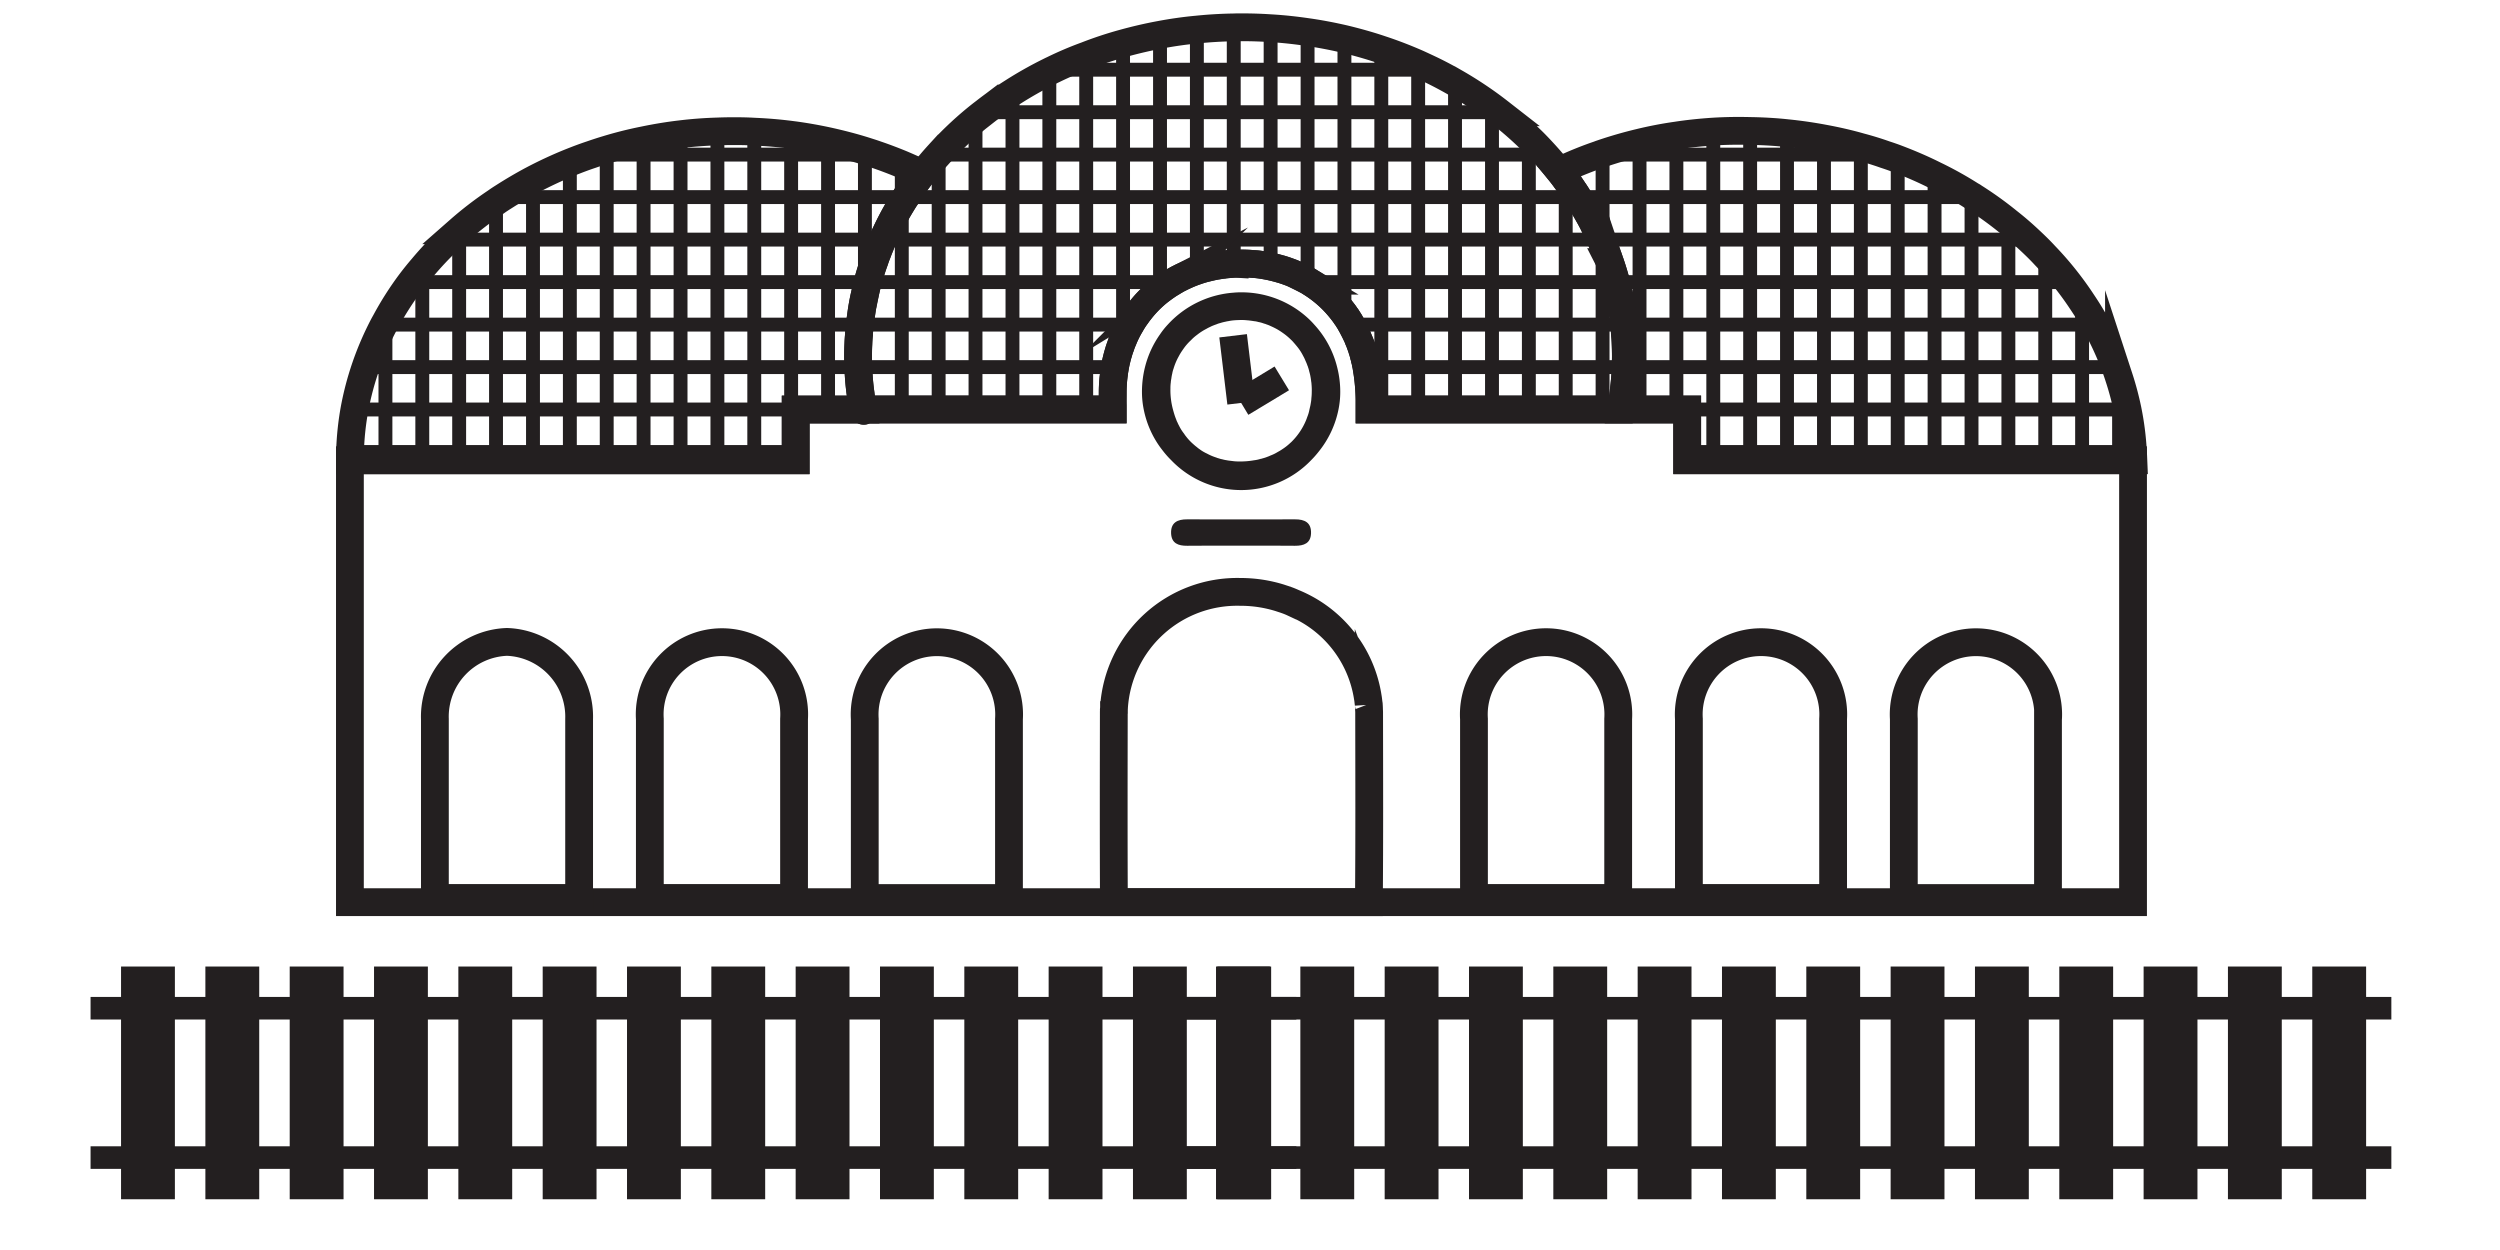 <svg xmlns="http://www.w3.org/2000/svg" viewBox="0 0 179.932 89.966">
  <rect x="0" y="0" width="179.932" height="89.966" fill="#808080" stroke="none"/>
  <defs>
    <style>
      .a {
        fill: #fff;
      }

      .b {
        fill: #231f20;
      }

      .c, .d {
        fill: none;
      }

      .c, .d, .e {
        stroke: #231f20;
        stroke-miterlimit: 10;
      }

      .c {
        stroke-width: 2px;
      }

      .e {
        fill: #fff200;
      }
    </style>
  </defs>
  <title>stazioneinternazionale</title>
  <g>
    <g>
      <rect class="a" x="89.966" width="89.966" height="89.966"/>
      <rect class="a" width="89.966" height="89.966"/>
    </g>
    <g>
      <g>
        <g>
          <rect class="b" x="105.728" y="69.564" width="3.875" height="16.75"/>
          <rect class="b" x="99.659" y="69.564" width="3.875" height="16.75"/>
          <rect class="b" x="93.59" y="69.564" width="3.875" height="16.75"/>
          <rect class="b" x="87.52" y="69.564" width="3.875" height="16.75"/>
          <rect class="b" x="111.797" y="69.564" width="3.875" height="16.75"/>
          <rect class="b" x="117.867" y="69.564" width="3.875" height="16.75"/>
          <rect class="b" x="123.936" y="69.564" width="3.875" height="16.75"/>
          <rect class="b" x="130.005" y="69.564" width="3.875" height="16.75"/>
          <rect class="b" x="136.074" y="69.564" width="3.875" height="16.75"/>
          <rect class="b" x="142.144" y="69.564" width="3.875" height="16.75"/>
          <rect class="b" x="148.213" y="69.564" width="3.875" height="16.75"/>
          <rect class="b" x="154.282" y="69.564" width="3.875" height="16.75"/>
          <rect class="b" x="160.351" y="69.564" width="3.875" height="16.75"/>
          <rect class="b" x="166.421" y="69.564" width="3.875" height="16.75"/>
          <g>
            <rect class="b" x="85.327" y="82.502" width="86.785" height="1.625"/>
            <rect class="b" x="85.327" y="71.752" width="86.785" height="1.625"/>
          </g>
        </g>
        <g>
          <rect class="b" x="26.92" y="69.564" width="3.875" height="16.75"/>
          <rect class="b" x="20.851" y="69.564" width="3.875" height="16.75"/>
          <rect class="b" x="14.782" y="69.564" width="3.875" height="16.75"/>
          <rect class="b" x="8.712" y="69.564" width="3.875" height="16.75"/>
          <rect class="b" x="32.989" y="69.564" width="3.875" height="16.75"/>
          <rect class="b" x="39.059" y="69.564" width="3.875" height="16.75"/>
          <rect class="b" x="45.128" y="69.564" width="3.875" height="16.75"/>
          <rect class="b" x="51.197" y="69.564" width="3.875" height="16.75"/>
          <rect class="b" x="57.266" y="69.564" width="3.875" height="16.75"/>
          <rect class="b" x="63.336" y="69.564" width="3.875" height="16.75"/>
          <rect class="b" x="69.405" y="69.564" width="3.875" height="16.75"/>
          <rect class="b" x="75.474" y="69.564" width="3.875" height="16.75"/>
          <rect class="b" x="81.543" y="69.564" width="3.875" height="16.75"/>
          <rect class="b" x="87.613" y="69.564" width="3.875" height="16.75"/>
          <g>
            <rect class="b" x="6.518" y="82.502" width="86.785" height="1.625"/>
            <rect class="b" x="6.518" y="71.752" width="86.785" height="1.625"/>
          </g>
        </g>
      </g>
      <g>
        <path class="b" d="M96.237,26.421a7.008,7.008,0,0,0-1.646-3.058,5.831,5.831,0,0,0-.481-.489,7.071,7.071,0,0,0-4.825-1.834c-.165,0-.331.008-.488.023a7.113,7.113,0,0,0-4.75,2.3,5.6,5.6,0,0,0-.557.7,7.044,7.044,0,0,0-1.082,2.359,7.378,7.378,0,0,0-.218,1.789,6.4,6.4,0,0,0,.128,1.263,6.973,6.973,0,0,0,1.172,2.7c.091.121.181.241.271.354a6.541,6.541,0,0,0,.534.593,6.972,6.972,0,0,0,10.071,0,6.768,6.768,0,0,0,.526-.593,7.024,7.024,0,0,0,1.443-3.059,6.328,6.328,0,0,0,.127-1.248A7.163,7.163,0,0,0,96.237,26.421ZM94.411,28.2a3.874,3.874,0,0,1-.023.421c-.007.06-.007.127-.015.187-.015.128-.038.248-.06.369l-.068.293a2.532,2.532,0,0,1-.135.481v.007a.007.007,0,0,1-.007.008c-.038.113-.076.218-.121.323a4.71,4.71,0,0,1-.954,1.436,1.927,1.927,0,0,1-.173.165,3.906,3.906,0,0,1-.556.436,2.965,2.965,0,0,1-.331.2,2.737,2.737,0,0,1-.518.255,2.247,2.247,0,0,1-.241.1,2.3,2.3,0,0,1-.323.105.8.8,0,0,1-.188.045v.008c-.007.007-.007.007-.015,0a2.344,2.344,0,0,1-.331.075.173.173,0,0,1-.06.007,5.614,5.614,0,0,1-1.135.091,3.128,3.128,0,0,1-.458-.03l-.188-.023c-.083-.007-.165-.023-.248-.038a2.167,2.167,0,0,1-.3-.067c-.007.007-.007.007-.015,0-.052-.015-.112-.023-.173-.045-.015,0-.022-.008-.037-.015a.073.073,0,0,1-.053-.015.51.51,0,0,1-.135-.045,3.747,3.747,0,0,1-.692-.294,1.58,1.58,0,0,1-.195-.1c-.007,0-.007,0-.015-.007a2.71,2.71,0,0,1-.308-.2,1.615,1.615,0,0,1-.195-.15c-.1-.075-.188-.15-.279-.233a3.754,3.754,0,0,1-.5-.534,1.745,1.745,0,0,1-.143-.2,3.032,3.032,0,0,1-.361-.571,2.776,2.776,0,0,1-.127-.263.673.673,0,0,1-.068-.158c-.045-.113-.09-.226-.128-.346s-.083-.27-.12-.413a5.347,5.347,0,0,1-.18-1.5,3.171,3.171,0,0,1,.03-.466.3.3,0,0,1,.007-.075,1.749,1.749,0,0,1,.03-.188,2.884,2.884,0,0,1,.068-.368v-.008a2.226,2.226,0,0,1,.09-.33c.015-.045.023-.083.038-.121a4.321,4.321,0,0,1,.338-.766,3.772,3.772,0,0,1,.225-.376c.038-.053.075-.113.12-.173a3.67,3.67,0,0,1,.5-.578l.113-.113a3.174,3.174,0,0,1,.354-.3,4.021,4.021,0,0,1,.676-.436,2.341,2.341,0,0,1,.263-.135,1.875,1.875,0,0,1,.218-.1c.075-.03.15-.06.225-.082h.008l.007-.008a1.656,1.656,0,0,1,.271-.09,3.286,3.286,0,0,1,.391-.1,1.523,1.523,0,0,1,.188-.037H88.4a3.625,3.625,0,0,1,.4-.06c.2-.015.39-.023.593-.023a3.3,3.3,0,0,1,.384.023.391.391,0,0,1,.09.007c.128.015.255.03.383.053a1.543,1.543,0,0,1,.316.06,2.193,2.193,0,0,1,.3.075l.128.045a.653.653,0,0,1,.158.053,2.121,2.121,0,0,1,.3.12c.157.068.308.143.458.225a4.935,4.935,0,0,1,.421.271,4.394,4.394,0,0,1,.616.518.36.36,0,0,1,.075.076.372.372,0,0,1,.075.082c.091.1.173.2.256.3a3.621,3.621,0,0,1,.443.684,2.51,2.51,0,0,1,.158.331,3.494,3.494,0,0,1,.158.39.1.1,0,0,1,.023.06.031.031,0,0,1,.007.023,2.05,2.05,0,0,1,.09.316,2.967,2.967,0,0,1,.09.383c.023.12.038.24.053.368a.554.554,0,0,1,.015.12c.015.158.023.316.023.474Z"/>
        <path class="b" d="M94.358,38.386c-.023.714-.511.9-1.157.895-1.293-.015-2.586-.008-3.878-.008s-2.586-.007-3.878.008c-.639.007-1.128-.173-1.158-.895-.03-.774.459-1.014,1.158-1.007q3.878.012,7.756,0C93.9,37.372,94.388,37.612,94.358,38.386Z"/>
        <polyline class="c" points="88.751 24.167 88.796 24.543 89.022 26.422 89.33 28.999"/>
        <polyline class="c" points="89.33 28.999 91.45 27.722 92.254 27.233"/>
        <g>
          <polyline class="d" points="120.655 32.532 121.429 32.532 123.308 32.532 125.961 32.532 128.614 32.532 131.275 32.532 133.928 32.532 136.581 32.532 139.234 32.532 141.894 32.532 144.547 32.532 147.201 32.532 149.854 32.532 152.514 32.532 153.521 32.532"/>
          <polyline class="d" points="25.086 32.532 25.192 32.532 27.739 32.532 30.392 32.532 33.046 32.532 35.699 32.532 38.359 32.532 41.012 32.532 43.665 32.532 46.318 32.532 48.979 32.532 51.632 32.532 54.285 32.532 56.938 32.532 57.268 32.532"/>
          <polyline class="d" points="121.429 29.473 123.308 29.473 125.961 29.473 128.614 29.473 131.275 29.473 133.928 29.473 136.581 29.473 139.234 29.473 141.894 29.473 144.547 29.473 147.201 29.473 149.854 29.473 152.514 29.473 153.13 29.473"/>
          <line class="d" x1="62.251" y1="29.473" x2="62.116" y2="29.473"/>
          <polyline class="d" points="57.268 29.473 56.938 29.473 54.285 29.473 51.632 29.473 48.979 29.473 46.318 29.473 43.665 29.473 41.012 29.473 38.359 29.473 35.699 29.473 33.046 29.473 30.392 29.473 27.739 29.473 25.507 29.473"/>
          <polyline class="d" points="26.311 26.422 27.739 26.422 30.392 26.422 33.046 26.422 35.699 26.422 38.359 26.422 41.012 26.422 43.665 26.422 46.318 26.422 48.979 26.422 51.632 26.422 54.285 26.422 56.938 26.422 59.598 26.422 61.77 26.422 62.251 26.422 64.904 26.422 67.557 26.422 70.21 26.422 72.871 26.422 75.524 26.422 78.177 26.422 80.251 26.422"/>
          <polyline class="d" points="98.349 26.422 99.416 26.422 102.069 26.422 104.722 26.422 107.383 26.422 110.036 26.422 112.689 26.422 115.342 26.422 117.003 26.422 118.002 26.422 120.655 26.422 123.308 26.422 125.961 26.422 128.614 26.422 131.275 26.422 133.928 26.422 136.581 26.422 139.234 26.422 141.894 26.422 144.547 26.422 147.201 26.422 149.854 26.422 152.259 26.422"/>
          <polyline class="d" points="27.634 23.363 27.739 23.363 30.392 23.363 33.046 23.363 35.699 23.363 38.359 23.363 41.012 23.363 43.665 23.363 46.318 23.363 48.979 23.363 51.632 23.363 54.285 23.363 56.938 23.363 59.598 23.363 61.891 23.363 62.251 23.363 64.904 23.363 67.557 23.363 70.21 23.363 72.871 23.363 75.524 23.363 78.177 23.363 80.83 23.363 81.371 23.363"/>
          <polyline class="d" points="97.252 23.363 99.416 23.363 102.069 23.363 104.722 23.363 107.383 23.363 110.036 23.363 112.689 23.363 115.342 23.363 116.89 23.363 118.002 23.363 120.655 23.363 123.308 23.363 125.961 23.363 128.614 23.363 131.275 23.363 133.928 23.363 136.581 23.363 139.234 23.363 141.894 23.363 144.547 23.363 147.201 23.363 149.854 23.363 150.861 23.363"/>
          <polyline class="d" points="84.392 20.304 83.49 20.304 80.83 20.304 78.177 20.304 75.524 20.304 72.871 20.304 70.21 20.304 67.557 20.304 64.904 20.304 62.454 20.304 62.251 20.304 59.598 20.304 56.938 20.304 54.285 20.304 51.632 20.304 48.979 20.304 46.318 20.304 43.665 20.304 41.012 20.304 38.359 20.304 35.699 20.304 33.046 20.304 30.392 20.304 29.573 20.304"/>
          <polyline class="d" points="94.275 20.304 96.763 20.304 99.416 20.304 102.069 20.304 104.722 20.304 107.383 20.304 110.036 20.304 112.689 20.304 115.342 20.304 116.311 20.304 118.002 20.304 120.655 20.304 123.308 20.304 125.961 20.304 128.614 20.304 131.275 20.304 133.928 20.304 136.581 20.304 139.234 20.304 141.894 20.304 144.547 20.304 147.201 20.304 148.839 20.304"/>
          <polyline class="d" points="146.037 17.245 144.549 17.245 141.896 17.245 139.236 17.245 136.583 17.245 133.93 17.245 131.277 17.245 128.616 17.245 125.963 17.245 123.31 17.245 120.657 17.245 118.004 17.245 115.344 17.245 115.223 17.245 112.691 17.245 110.038 17.245 107.385 17.245 104.724 17.245 102.071 17.245 99.418 17.245 96.765 17.245 94.112 17.245 91.451 17.245 88.798 17.245 86.145 17.245 83.492 17.245 80.832 17.245 78.179 17.245 75.526 17.245 72.873 17.245 70.212 17.245 67.559 17.245 64.906 17.245 63.538 17.245 62.253 17.245 59.6 17.245 56.94 17.245 54.287 17.245 51.634 17.245 48.981 17.245 46.32 17.245 43.667 17.245 41.014 17.245 38.361 17.245 35.7 17.245 33.047 17.245 32.318 17.245"/>
          <polyline class="d" points="36.219 14.186 38.361 14.186 41.014 14.186 43.667 14.186 46.32 14.186 48.981 14.186 51.634 14.186 54.287 14.186 56.94 14.186 59.6 14.186 62.253 14.186 64.906 14.186 65.199 14.186 67.559 14.186 70.212 14.186 72.873 14.186 75.526 14.186 78.179 14.186 80.832 14.186 83.492 14.186 86.145 14.186 88.798 14.186 91.451 14.186 94.112 14.186 96.765 14.186 99.418 14.186 102.071 14.186 104.724 14.186 107.385 14.186 110.038 14.186 112.691 14.186 113.57 14.186 115.344 14.186 118.004 14.186 120.657 14.186 123.31 14.186 125.963 14.186 128.616 14.186 131.277 14.186 133.93 14.186 136.583 14.186 139.236 14.186 141.896 14.186 142.069 14.186"/>
          <polyline class="d" points="63.072 11.127 62.253 11.127 59.6 11.127 56.94 11.127 54.287 11.127 51.634 11.127 48.981 11.127 46.32 11.127 43.667 11.127 42.555 11.127"/>
          <polyline class="d" points="67.559 11.127 70.212 11.127 72.873 11.127 75.526 11.127 78.179 11.127 80.832 11.127 83.492 11.127 86.145 11.127 88.798 11.127 91.451 11.127 94.112 11.127 96.765 11.127 99.418 11.127 102.071 11.127 104.724 11.127 107.385 11.127 110.038 11.127 111.218 11.127"/>
          <polyline class="d" points="135.681 11.127 133.93 11.127 131.277 11.127 128.616 11.127 125.963 11.127 123.31 11.127 120.657 11.127 118.004 11.127 115.344 11.127 115.096 11.127"/>
          <polyline class="d" points="107.918 8.076 107.385 8.076 104.724 8.076 102.071 8.076 99.418 8.076 96.765 8.076 94.112 8.076 91.451 8.076 88.798 8.076 86.145 8.076 83.492 8.076 80.832 8.076 78.179 8.076 75.526 8.076 72.873 8.076 70.859 8.076 70.212 8.076"/>
          <polyline class="d" points="75.526 5.017 75.804 5.017 78.179 5.017 80.832 5.017 83.492 5.017 86.145 5.017 88.798 5.017 91.451 5.017 94.112 5.017 96.765 5.017 99.418 5.017 102.071 5.017 102.988 5.017"/>
          <polyline class="d" points="27.741 23.175 27.741 23.363 27.741 26.422 27.741 29.473 27.741 32.532 27.741 33.125"/>
          <polyline class="d" points="30.394 19.289 30.394 20.304 30.394 23.363 30.394 26.422 30.394 29.473 30.394 32.532 30.394 33.125"/>
          <polyline class="d" points="46.32 33.125 46.32 32.532 46.32 29.473 46.32 26.422 46.32 23.363 46.32 20.304 46.32 17.245 46.32 14.186 46.32 11.127 46.32 10.098"/>
          <polyline class="d" points="35.7 14.532 35.7 17.245 35.7 20.304 35.7 23.363 35.7 26.422 35.7 29.473 35.7 32.532 35.7 33.125"/>
          <polyline class="d" points="38.361 12.931 38.361 14.186 38.361 17.245 38.361 20.304 38.361 23.363 38.361 26.422 38.361 29.473 38.361 32.532 38.361 33.125"/>
          <polyline class="d" points="43.667 33.125 43.667 32.532 43.667 29.473 43.667 26.422 43.667 23.363 43.667 20.304 43.667 17.245 43.667 14.186 43.667 11.127 43.667 10.766"/>
          <polyline class="d" points="33.047 16.576 33.047 17.245 33.047 20.304 33.047 23.363 33.047 26.422 33.047 29.473 33.047 32.532 33.047 33.125"/>
          <polyline class="d" points="41.014 33.125 41.014 32.532 41.014 29.473 41.014 26.422 41.014 23.363 41.014 20.304 41.014 17.245 41.014 14.186 41.014 11.698"/>
          <polyline class="d" points="59.598 29.473 59.598 29.18 59.598 26.422 59.598 23.363 59.598 20.304 59.598 17.245 59.598 14.186 59.598 11.127 59.598 10.158"/>
          <polyline class="d" points="48.981 9.662 48.981 11.127 48.981 14.186 48.981 17.245 48.981 20.304 48.981 23.363 48.981 26.422 48.981 29.473 48.981 32.532 48.981 33.125"/>
          <polyline class="d" points="51.634 33.125 51.634 32.532 51.634 29.473 51.634 26.422 51.634 23.363 51.634 20.304 51.634 17.245 51.634 14.186 51.634 11.127 51.634 9.459"/>
          <polyline class="d" points="56.94 33.125 56.94 32.532 56.94 29.473 56.94 26.422 56.94 23.363 56.94 20.304 56.94 17.245 56.94 14.186 56.94 11.127 56.94 9.699"/>
          <polyline class="d" points="54.287 33.125 54.287 32.532 54.287 29.473 54.287 26.422 54.287 23.363 54.287 20.304 54.287 17.245 54.287 14.186 54.287 11.127 54.287 9.474"/>
          <polyline class="d" points="62.251 29.473 62.251 29.18 62.251 26.422 62.251 23.363 62.251 21.161 62.251 20.304 62.251 17.245 62.251 14.186 62.251 11.127 62.251 10.857"/>
          <polyline class="d" points="78.177 3.995 78.177 5.017 78.177 8.076 78.177 11.127 78.177 14.186 78.177 17.245 78.177 20.304 78.177 23.363 78.177 26.422 78.177 29.473"/>
          <polyline class="d" points="67.557 29.473 67.557 26.422 67.557 23.363 67.557 20.304 67.557 17.245 67.557 14.186 67.557 11.127"/>
          <polyline class="d" points="70.21 29.473 70.21 26.422 70.21 23.363 70.21 20.304 70.21 17.245 70.21 14.186 70.21 11.127 70.21 8.587 70.21 8.076"/>
          <polyline class="d" points="75.524 5.017 75.524 5.152 75.524 8.076 75.524 11.127 75.524 14.186 75.524 17.245 75.524 20.304 75.524 23.363 75.524 26.422 75.524 29.473"/>
          <polyline class="d" points="64.904 11.819 64.904 14.186 64.904 14.644 64.904 17.245 64.904 20.304 64.904 23.363 64.904 26.422 64.904 29.18 64.904 29.473"/>
          <polyline class="d" points="72.871 29.473 72.871 26.422 72.871 23.363 72.871 20.304 72.871 17.245 72.871 14.186 72.871 11.127 72.871 8.076 72.871 6.655"/>
          <polyline class="d" points="91.45 19.184 91.45 17.245 91.45 14.186 91.45 11.127 91.45 8.076 91.45 5.017 91.45 2.026"/>
          <polyline class="d" points="80.83 24.452 80.83 23.363 80.83 20.304 80.83 17.245 80.83 14.186 80.83 11.127 80.83 8.076 80.83 5.017 80.83 3.116"/>
          <polyline class="d" points="83.49 2.499 83.49 5.017 83.49 8.076 83.49 11.127 83.49 14.186 83.49 17.245 83.49 20.304 83.49 20.92"/>
          <polyline class="d" points="88.796 1.958 88.796 1.966 88.796 5.017 88.796 8.076 88.796 11.127 88.796 14.186 88.796 17.245 88.796 18.989"/>
          <polyline class="d" points="86.143 2.123 86.143 5.017 86.143 8.076 86.143 11.127 86.143 14.186 86.143 17.245 86.143 19.492"/>
          <polyline class="d" points="94.11 2.304 94.11 5.017 94.11 8.076 94.11 11.127 94.11 14.186 94.11 17.245 94.11 20.206"/>
          <polyline class="d" points="104.722 5.934 104.722 8.076 104.722 11.127 104.722 14.186 104.722 17.245 104.722 20.304 104.722 23.363 104.722 26.422 104.722 29.473"/>
          <polyline class="d" points="96.763 22.596 96.763 20.304 96.763 17.245 96.763 14.186 96.763 11.127 96.763 8.076 96.763 5.017 96.763 2.807"/>
          <polyline class="d" points="99.416 3.566 99.416 5.017 99.416 8.076 99.416 11.127 99.416 14.186 99.416 17.245 99.416 20.304 99.416 23.363 99.416 26.422 99.416 29.473"/>
          <polyline class="d" points="102.069 4.589 102.069 5.017 102.069 8.076 102.069 11.127 102.069 14.186 102.069 17.245 102.069 20.304 102.069 23.363 102.069 26.422 102.069 29.473"/>
          <polyline class="d" points="107.383 7.67 107.383 8.076 107.383 11.127 107.383 14.186 107.383 17.245 107.383 20.304 107.383 23.363 107.383 26.422 107.383 29.473"/>
          <polyline class="d" points="110.036 9.91 110.036 11.127 110.036 14.186 110.036 17.245 110.036 20.304 110.036 23.363 110.036 26.422 110.036 29.473"/>
          <polyline class="d" points="120.655 29.473 120.655 29.18 120.655 26.422 120.655 23.363 120.655 20.304 120.655 17.245 120.655 14.186 120.655 11.127 120.655 9.759"/>
          <polyline class="d" points="112.689 29.473 112.689 29.187 112.689 26.422 112.689 23.363 112.689 20.304 112.689 17.245 112.689 14.186 112.689 12.916 112.689 12.082"/>
          <polyline class="d" points="115.342 29.473 115.342 26.422 115.342 23.363 115.342 20.304 115.342 17.523 115.342 17.245 115.342 14.186 115.342 11.127 115.342 11.037"/>
          <polyline class="d" points="118.002 29.473 118.002 29.18 118.002 26.422 118.002 23.363 118.002 20.304 118.002 17.245 118.002 14.186 118.002 11.127 118.002 10.27"/>
          <polyline class="d" points="123.31 9.474 123.31 11.127 123.31 14.186 123.31 17.245 123.31 20.304 123.31 23.363 123.31 26.422 123.31 29.473 123.31 32.532 123.31 33.125"/>
          <polyline class="d" points="125.963 33.125 125.963 32.532 125.963 29.473 125.963 26.422 125.963 23.363 125.963 20.304 125.963 17.245 125.963 14.186 125.963 11.127 125.963 9.429"/>
          <polyline class="d" points="139.236 12.6 139.236 14.186 139.236 17.245 139.236 20.304 139.236 23.363 139.236 26.422 139.236 29.473 139.236 32.532 139.236 33.125"/>
          <polyline class="d" points="128.616 9.586 128.616 11.127 128.616 14.186 128.616 17.245 128.616 20.304 128.616 23.363 128.616 26.422 128.616 29.473 128.616 32.532 128.616 33.125"/>
          <polyline class="d" points="131.277 9.97 131.277 11.127 131.277 14.186 131.277 17.245 131.277 20.304 131.277 23.363 131.277 26.422 131.277 29.473 131.277 32.532 131.277 33.125"/>
          <polyline class="d" points="136.583 33.125 136.583 32.532 136.583 29.473 136.583 26.422 136.583 23.363 136.583 20.304 136.583 17.245 136.583 14.186 136.583 11.443"/>
          <polyline class="d" points="144.549 15.967 144.549 17.245 144.549 20.304 144.549 23.363 144.549 26.422 144.549 29.473 144.549 32.532 144.549 33.125"/>
          <polyline class="d" points="152.516 33.125 152.516 32.532 152.516 29.473 152.516 27.166"/>
          <polyline class="d" points="133.93 10.586 133.93 11.127 133.93 14.186 133.93 17.245 133.93 20.304 133.93 23.363 133.93 26.422 133.93 29.473 133.93 32.532 133.93 33.125"/>
          <polyline class="d" points="141.896 14.081 141.896 14.186 141.896 17.245 141.896 20.304 141.896 23.363 141.896 26.422 141.896 29.473 141.896 32.532 141.896 33.125"/>
          <polyline class="d" points="147.202 33.125 147.202 32.532 147.202 29.473 147.202 26.422 147.202 23.363 147.202 20.304 147.202 18.402"/>
          <polyline class="d" points="149.855 21.724 149.855 23.363 149.855 26.422 149.855 29.473 149.855 32.532 149.855 33.125"/>
          <path class="c" d="M66.4,12.5c-.429.549-.834,1.112-1.2,1.691-.105.15-.2.308-.293.459a21.73,21.73,0,0,0-1.15,2.134c-.067.143-.135.278-.2.421l-.023.045c-.135.316-.27.639-.39.962-.075.18-.143.368-.2.549-.188.511-.346,1.029-.489,1.548q-.113.427-.2.857a15.339,15.339,0,0,0-.293,1.645c-.03.188-.052.369-.067.557a.043.043,0,0,0-.008.052,3.383,3.383,0,0,0-.045.4c-.008.09-.015.172-.015.255-.023.218-.038.444-.045.661-.015.3-.023.609-.023.91,0,.263.008.518.015.781a.289.289,0,0,0,.008.083,1.317,1.317,0,0,0,.007.166c.023.563.075,1.119.151,1.668.015.128.03.248.052.376.023.158.053.315.075.466.015.1.038.2.053.293H57.268v3.652H25.184c0-.2,0-.4.008-.593a20.617,20.617,0,0,1,.315-3.059,21.41,21.41,0,0,1,.8-3.052,21.661,21.661,0,0,1,1.323-3.058c.038-.061.068-.128.106-.188A22.526,22.526,0,0,1,29.573,20.3c.263-.346.534-.684.819-1.015a23.6,23.6,0,0,1,1.924-2.044c.241-.233.482-.451.73-.669A25.517,25.517,0,0,1,35.7,14.532c.166-.12.339-.233.519-.346.692-.443,1.406-.864,2.142-1.255.857-.451,1.744-.864,2.653-1.233.5-.2,1.022-.4,1.541-.571.368-.128.736-.248,1.112-.361.864-.263,1.751-.488,2.653-.668.872-.181,1.759-.331,2.661-.436.871-.106,1.758-.173,2.653-.2.391-.015.781-.023,1.18-.023.5,0,.984.008,1.473.038.894.037,1.781.112,2.653.225.9.113,1.788.271,2.66.459.9.2,1.789.428,2.653.7.278.09.549.172.82.27.623.211,1.232.444,1.833.692C65.408,12.037,65.911,12.262,66.4,12.5Z"/>
          <path class="c" d="M153.544,33.125H121.429V29.473h-4.772c.015-.1.037-.2.053-.293.022-.158.052-.308.075-.466.022-.136.037-.271.06-.406.022-.2.045-.4.067-.6.046-.429.076-.85.091-1.286.007-.263.015-.518.015-.781q0-.462-.023-.925c-.007-.225-.022-.45-.045-.668,0-.031-.007-.053-.007-.083-.008-.2-.031-.4-.053-.6-.008-.045-.008-.1-.015-.143-.023-.165-.038-.323-.06-.489s-.053-.308-.075-.466c-.023-.135-.046-.278-.076-.421-.1-.518-.217-1.029-.353-1.54-.075-.271-.15-.534-.233-.8-.052-.173-.112-.353-.173-.533a.633.633,0,0,0-.045-.113c-.067-.218-.15-.436-.24-.654-.083-.233-.173-.459-.278-.684a1.719,1.719,0,0,0-.121-.278.428.428,0,0,1-.037-.09c-.105-.233-.218-.466-.331-.7-.1-.211-.2-.414-.315-.624-.061-.12-.128-.241-.2-.361-.12-.218-.24-.428-.368-.639s-.263-.428-.4-.638a.008.008,0,0,1-.008-.008c-.1-.15-.195-.3-.293-.443-.105-.158-.211-.316-.323-.466-.083-.121-.173-.241-.263-.361-.151-.211-.308-.413-.474-.616.158-.076.316-.151.474-.218.781-.354,1.585-.677,2.405-.955.082-.037.165-.06.248-.09q1.3-.44,2.66-.767c.865-.21,1.751-.383,2.653-.511.872-.135,1.759-.225,2.653-.285.872-.053,1.759-.068,2.653-.045.541.007,1.083.03,1.631.067.346.023.684.053,1.022.09q1.353.136,2.661.384c.9.165,1.789.368,2.653.616.594.158,1.18.338,1.751.541.308.1.6.2.9.316.909.346,1.8.729,2.653,1.157a25.507,25.507,0,0,1,2.66,1.481.784.784,0,0,1,.173.105,25.472,25.472,0,0,1,2.48,1.781c.519.406,1.015.834,1.489,1.278.405.376.8.759,1.165,1.157a22.97,22.97,0,0,1,1.638,1.9q.541.7,1.015,1.42c.36.534.7,1.082,1.007,1.639a22.913,22.913,0,0,1,1.4,3.058c.09.249.172.489.255.745a21.568,21.568,0,0,1,.616,2.307,20.534,20.534,0,0,1,.391,3.059C153.529,32.727,153.536,32.93,153.544,33.125Z"/>
          <path class="c" d="M117.018,25.64c0,.263-.008.518-.015.781-.015.436-.045.857-.091,1.286-.022.2-.045.4-.067.6-.023.135-.038.27-.06.406-.023.158-.053.308-.075.466-.016.1-.038.2-.053.293H98.567v-.692a14.8,14.8,0,0,0-.173-2.081c-.015-.1-.03-.188-.045-.279a2.444,2.444,0,0,0-.053-.255,1.964,1.964,0,0,0-.067-.3,1.779,1.779,0,0,0-.068-.27,3.454,3.454,0,0,0-.113-.4c-.037-.135-.082-.255-.128-.383a4.04,4.04,0,0,0-.15-.383,3.159,3.159,0,0,0-.158-.368c-.052-.121-.112-.241-.172-.354s-.121-.233-.188-.345-.106-.2-.166-.286l-.158-.248c-.06-.075-.112-.158-.165-.233-.173-.233-.353-.458-.541-.669-.083-.1-.173-.188-.256-.278A8.58,8.58,0,0,0,94.275,20.3a1.122,1.122,0,0,0-.165-.1c-.2-.12-.413-.233-.624-.331a6.932,6.932,0,0,0-.639-.278c-.015-.007-.03-.007-.045-.015-.2-.075-.39-.143-.593-.2a.219.219,0,0,0-.053-.015c-.233-.067-.466-.127-.706-.18-.286-.06-.579-.113-.88-.15-.12-.015-.233-.023-.353-.03l-.308-.023c-.165-.007-.331-.015-.5-.015-.181,0-.361.008-.549.015a.193.193,0,0,0-.067.008c-.211.015-.421.03-.632.052a.554.554,0,0,0-.105.015c-.2.023-.406.06-.609.09a.042.042,0,0,1-.03.008c-.188.037-.376.083-.564.128a6.932,6.932,0,0,0-.713.21,8.054,8.054,0,0,0-.835.331c-.135.06-.263.12-.391.188-.105.052-.21.105-.308.165a2.225,2.225,0,0,0-.218.128,3.931,3.931,0,0,0-.466.3c-.127.083-.255.181-.375.271a.46.46,0,0,0-.061.045,8.093,8.093,0,0,0-1.435,1.436c-.083.1-.165.21-.241.323a5.881,5.881,0,0,0-.443.684,7.36,7.36,0,0,0-.541,1.089,4.3,4.3,0,0,0-.18.474,4.918,4.918,0,0,0-.158.481c-.053.165-.09.331-.135.5s-.076.339-.106.511c-.022.143-.052.286-.067.436-.023.173-.045.346-.061.526-.022.279-.037.564-.037.85,0,.315-.008.631,0,.947v.293H62.251s-.1.21-.135,0c-.015-.1-.038-.2-.053-.293-.022-.151-.052-.308-.075-.466-.022-.128-.037-.248-.052-.376-.076-.549-.128-1.105-.151-1.668a1.317,1.317,0,0,1-.007-.166.289.289,0,0,1-.008-.083c-.007-.263-.015-.518-.015-.781,0-.3.008-.609.023-.91.007-.217.022-.443.045-.661,0-.083.007-.165.015-.255a3.383,3.383,0,0,1,.045-.4.043.043,0,0,1,.008-.052c.015-.188.037-.369.067-.557a15.339,15.339,0,0,1,.293-1.645q.09-.429.2-.857c.143-.519.3-1.037.489-1.548.06-.181.128-.369.2-.549.12-.323.255-.646.39-.962l.023-.045c.06-.143.128-.278.2-.421a21.73,21.73,0,0,1,1.15-2.134c.09-.151.188-.309.293-.459.369-.579.774-1.142,1.2-1.691.368-.466.751-.924,1.157-1.368a25.039,25.039,0,0,1,2.653-2.54c.211-.173.429-.346.647-.511a24.235,24.235,0,0,1,2.014-1.421,27.627,27.627,0,0,1,2.653-1.5c.09-.045.18-.09.278-.135A24.676,24.676,0,0,1,78.177,4a27.023,27.023,0,0,1,2.653-.88c.872-.24,1.759-.45,2.66-.616.872-.165,1.759-.293,2.654-.376.871-.09,1.758-.142,2.653-.157.2-.008.39-.008.586-.008.7,0,1.383.023,2.067.068.9.052,1.788.15,2.66.278.9.128,1.789.3,2.653.5.9.218,1.789.466,2.653.759.91.3,1.8.647,2.653,1.023.308.142.616.285.917.428.594.286,1.172.594,1.736.917a27.7,27.7,0,0,1,2.661,1.736c.18.135.36.271.533.406a24.947,24.947,0,0,1,2.12,1.834c.413.39.8.8,1.18,1.217.345.383.684.774,1,1.173.166.2.323.4.474.616.09.12.18.24.263.361.112.15.218.308.323.466.1.142.195.293.293.443a.008.008,0,0,0,.008.008c.135.21.27.42.4.638s.248.421.368.639c.068.12.135.241.2.361.112.21.217.413.315.624.113.233.226.466.331.7a.428.428,0,0,0,.037.09,1.719,1.719,0,0,1,.121.278c.1.225.188.451.278.684.09.218.173.436.24.654a.633.633,0,0,1,.045.113c.061.18.121.36.173.533.083.263.158.526.233.8.136.511.256,1.022.353,1.54.03.143.053.286.076.421.022.158.052.308.075.466s.037.324.06.489c.007.045.007.1.015.143.022.2.045.4.053.6,0,.03.007.052.007.083.023.218.038.443.045.668Q117.018,25.179,117.018,25.64Z"/>
        </g>
        <path class="e" d="M80.086,29.18v.293H62.251s-.1.21-.135,0H57.268V29.18Z"/>
        <rect class="e" x="98.567" y="29.18" width="22.863" height="0.293"/>
        <path class="c" d="M153.521,33.125V64.932H25.184V33.125H57.268V29.473h4.848c.038.21.135,0,.135,0H80.086V29.18c-.008-.316,0-.632,0-.947,0-.286.015-.571.037-.85.016-.18.038-.353.061-.526.015-.15.045-.293.067-.436.03-.172.068-.345.106-.511s.082-.338.135-.5a4.918,4.918,0,0,1,.158-.481,4.3,4.3,0,0,1,.18-.474,7.36,7.36,0,0,1,.541-1.089,5.881,5.881,0,0,1,.443-.684c.076-.113.158-.218.241-.323A8.093,8.093,0,0,1,83.49,20.92a.46.46,0,0,1,.061-.045c.12-.09.248-.188.375-.271a3.931,3.931,0,0,1,.466-.3,2.225,2.225,0,0,1,.218-.128c.1-.06.2-.113.308-.165.128-.068.256-.128.391-.188a8.054,8.054,0,0,1,.835-.331,6.932,6.932,0,0,1,.713-.21c.188-.045.376-.091.564-.128a.042.042,0,0,0,.03-.008c.2-.03.406-.067.609-.09a.554.554,0,0,1,.105-.015c.211-.022.421-.037.632-.052a.193.193,0,0,1,.067-.008c.188-.007.368-.015.549-.015.165,0,.331.008.5.015l.308.023c.12.007.233.015.353.03.3.037.594.09.88.15.24.053.473.113.706.18a.219.219,0,0,1,.053.015c.2.06.4.128.593.2.015.008.03.008.045.015a6.932,6.932,0,0,1,.639.278c.211.1.421.211.624.331a1.122,1.122,0,0,1,.165.1,8.58,8.58,0,0,1,1.691,1.345c.083.09.173.18.256.278.188.211.368.436.541.669.053.075.1.158.165.233l.158.248c.06.09.113.188.166.286s.127.225.188.345.12.233.172.354a3.159,3.159,0,0,1,.158.368,4.04,4.04,0,0,1,.15.383c.046.128.091.248.128.383a3.454,3.454,0,0,1,.113.4,1.779,1.779,0,0,1,.068.27,1.964,1.964,0,0,1,.067.3,2.444,2.444,0,0,1,.053.255c.015.091.03.181.045.279a14.8,14.8,0,0,1,.173,2.081v.692h22.862v3.652Z"/>
        <path class="c" d="M98.524,64.894v.038H80.171v-.015c-.022-4.48-.015-8.982-.007-13.468v-.113c0-.083,0-.158.007-.226a.035.035,0,0,1,0-.037c0-.06.008-.12.008-.173a8.885,8.885,0,0,1,9.086-8.3,9.537,9.537,0,0,1,2.871.436c.128.045.256.082.383.127q.294.1.564.226a8.776,8.776,0,0,1,5.329,6.6c.03.187.06.338.075.511.007.052.015.112.022.172a.123.123,0,0,1,.008.053c.007.105.015.226.015.368a2.417,2.417,0,0,1,.008.248C98.547,55.86,98.562,60.377,98.524,64.894Z"/>
        <g>
          <g>
            <path class="c" d="M41.681,51.749V64.631H31.3V51.749A5.38,5.38,0,0,1,36.488,46.2,5.382,5.382,0,0,1,41.681,51.749Z"/>
            <path class="c" d="M72.619,51.753V64.634H62.24V51.753a5.2,5.2,0,1,1,10.379,0Z"/>
            <path class="c" d="M57.15,51.749V64.631H46.771V51.749a5.2,5.2,0,1,1,10.379,0Z"/>
          </g>
          <g>
            <path class="c" d="M116.465,51.749V64.631H106.086V51.749a5.2,5.2,0,1,1,10.379,0Z"/>
            <path class="c" d="M147.4,51.753V64.634H137.024V51.753a5.2,5.2,0,1,1,10.379,0Z"/>
            <path class="c" d="M131.934,51.749V64.631H121.555V51.749a5.2,5.2,0,1,1,10.379,0Z"/>
          </g>
        </g>
      </g>
    </g>
  </g>
</svg>
